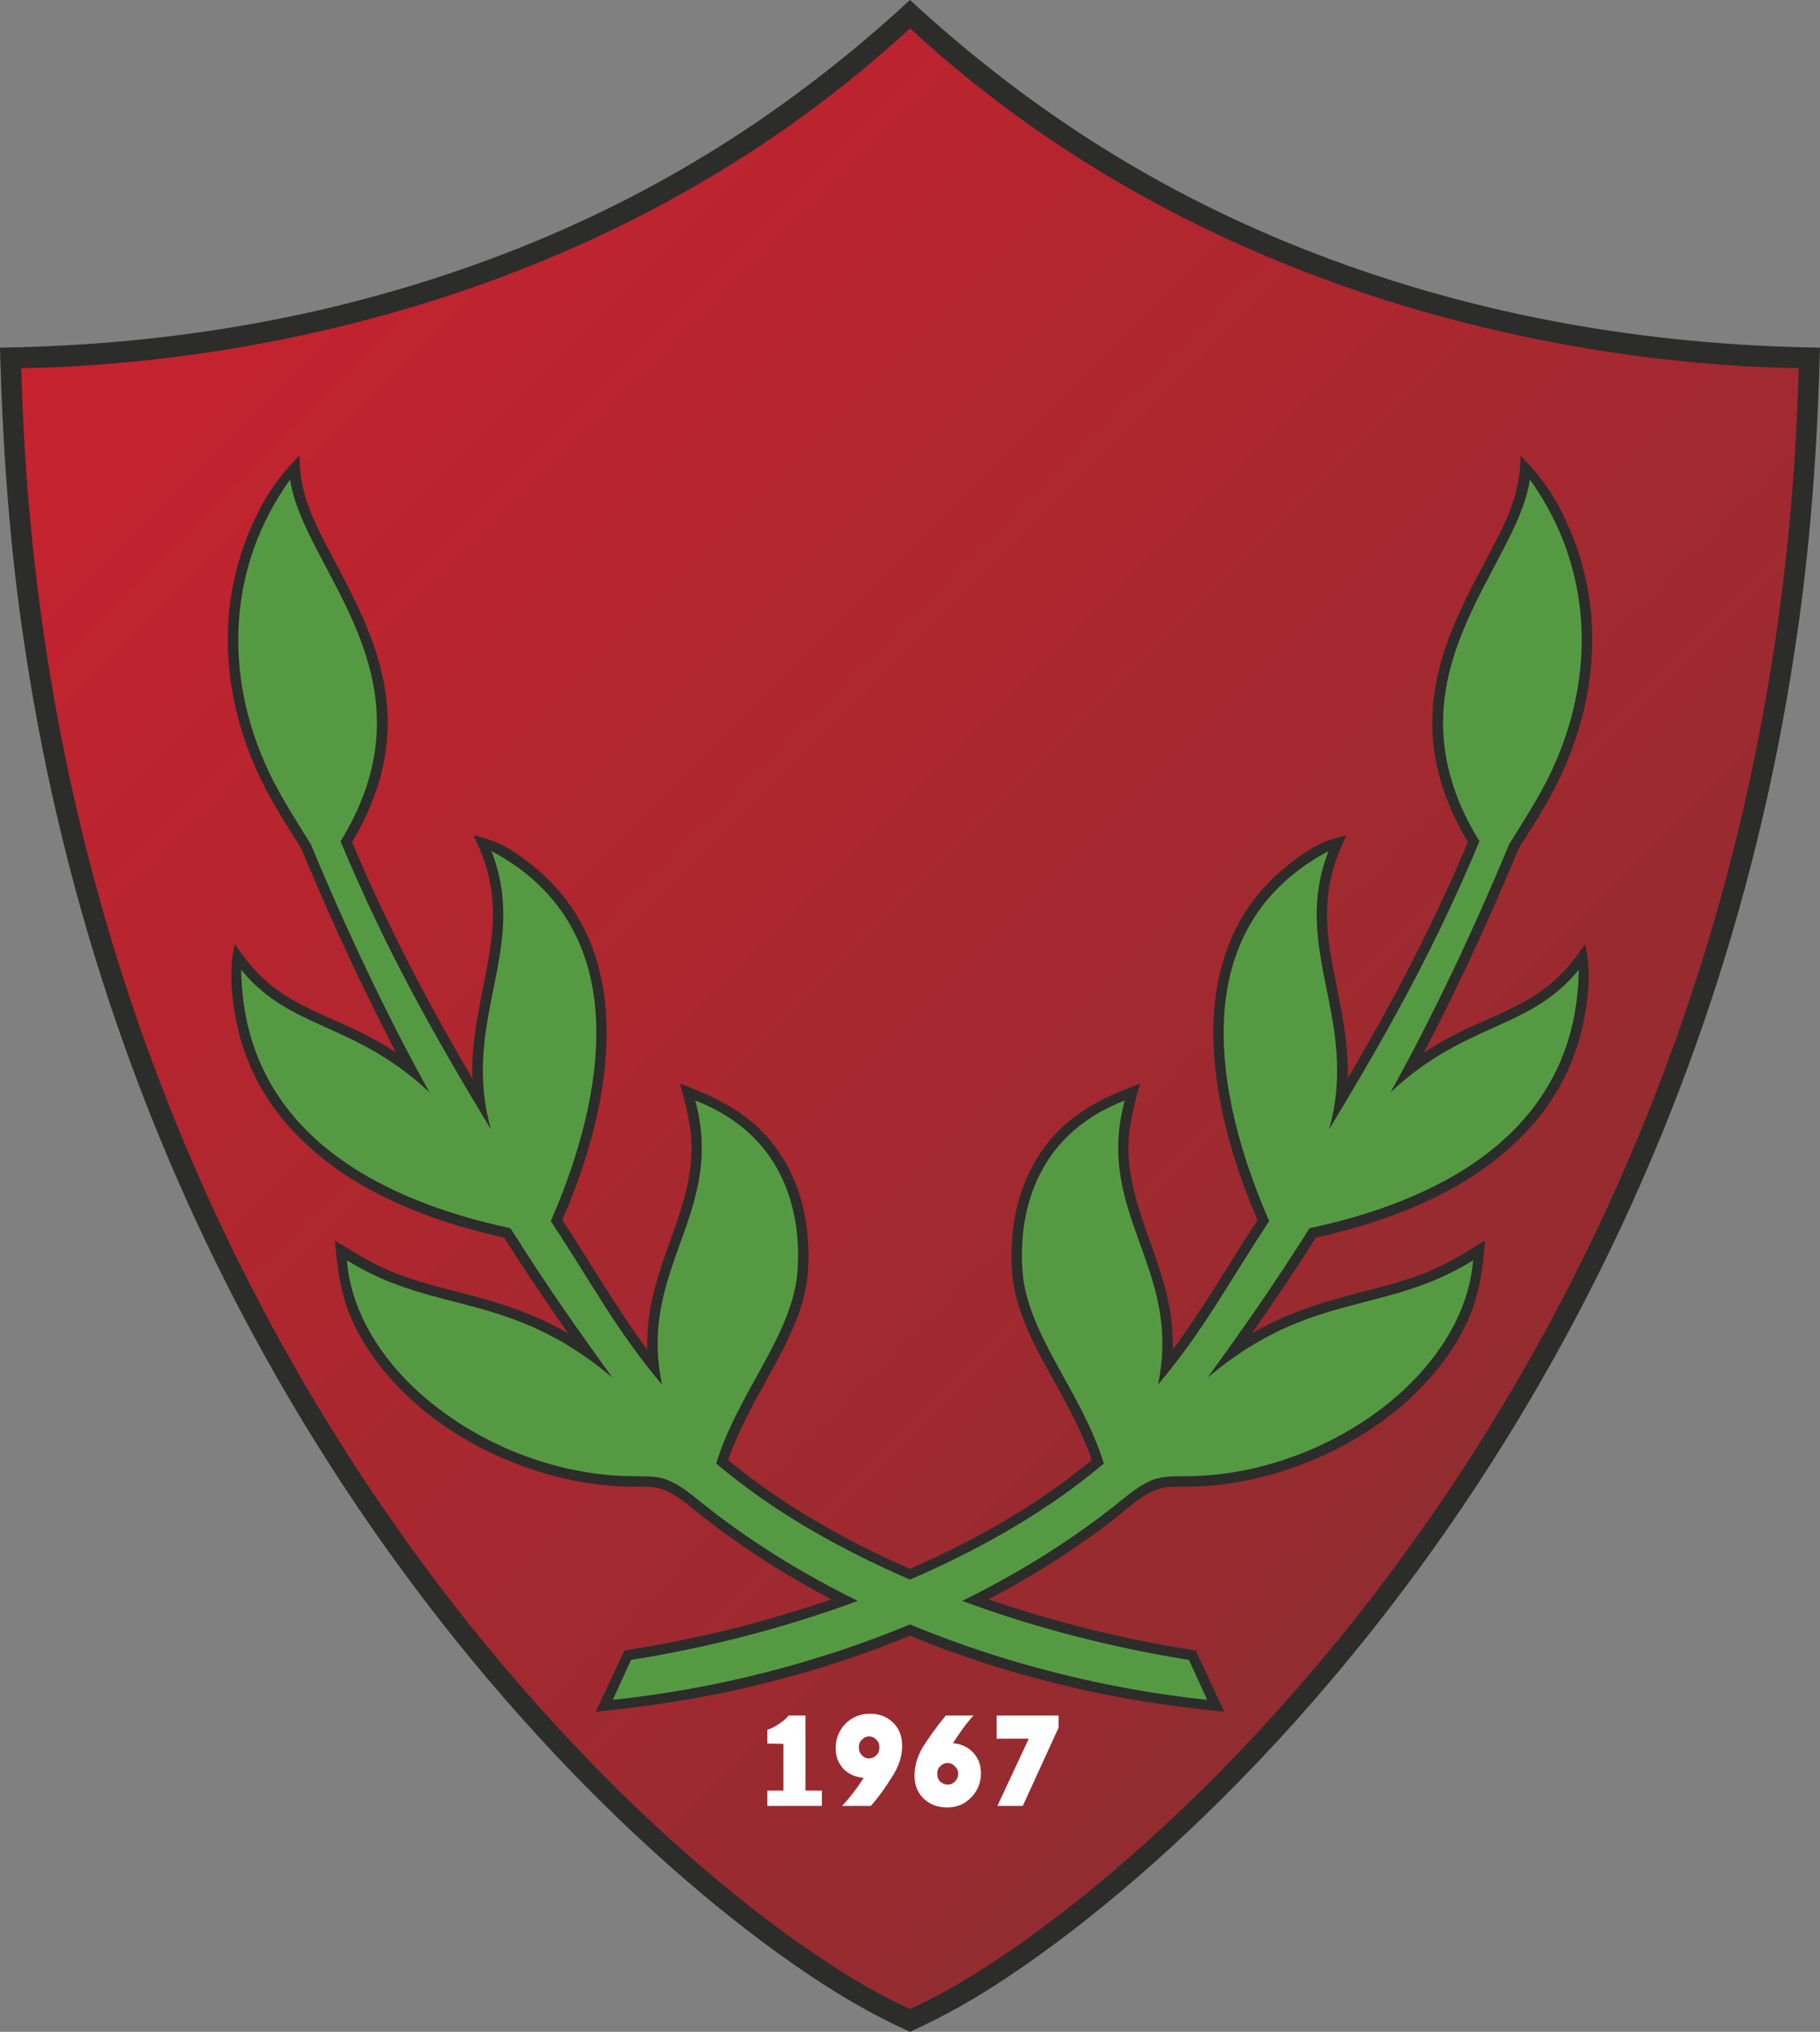 <?xml version="1.0" encoding="UTF-8" standalone="no"?>
<svg
   fill-rule="evenodd"
   viewBox="15.85 108.68 561.49 626.8"
   version="1.1"
   id="svg5"
   sodipodi:docname="hatayspor.svg"
   inkscape:version="1.4.2 (f4327f4, 2025-05-13)"
   xmlns:inkscape="http://www.inkscape.org/namespaces/inkscape"
   xmlns:sodipodi="http://sodipodi.sourceforge.net/DTD/sodipodi-0.dtd"
   xmlns="http://www.w3.org/2000/svg"
   xmlns:svg="http://www.w3.org/2000/svg">
  <rect x="15.85" y="108.68" width="561.49" height="626.8" fill="#808080" stroke="none"/>
  <sodipodi:namedview
     id="namedview5"
     pagecolor="#ffffff"
     bordercolor="#000000"
     borderopacity="0.25"
     inkscape:showpageshadow="2"
     inkscape:pageopacity="0.0"
     inkscape:pagecheckerboard="0"
     inkscape:deskcolor="#d1d1d1"
     inkscape:zoom="1.3576899"
     inkscape:cx="280.62373"
     inkscape:cy="313.39999"
     inkscape:window-width="1920"
     inkscape:window-height="1111"
     inkscape:window-x="-9"
     inkscape:window-y="-9"
     inkscape:window-maximized="1"
     inkscape:current-layer="svg5" />
  <path
     d="M296.595 735.48c-10.714-4.838-20.736-10.597-30.529-17.163-46.656-31.106-117.504-97.116-171.878-197.453-31.91-58.869-58.176-129.486-70.618-212.084-4.723-30.759-6.911-61.632-7.718-92.852 53.338-.806 105.178-9.676 155.175-28.8 47.461-18.202 88.243-44.006 125.568-78.451 37.325 34.445 78.106 60.249 125.568 78.451 49.997 19.124 101.836 27.994 155.174 28.8-.807 31.22-2.995 62.093-7.719 92.852-12.442 82.598-38.708 153.215-70.617 212.084-54.375 100.337-125.222 166.347-171.878 197.453-9.792 6.566-19.815 12.325-30.528 17.163"
     style="stroke:none;fill:#2c2c2b"
     id="path1" />
  <defs
     id="defs2">
    <linearGradient
       id="a"
       x1="6.75"
       x2="586.437"
       y1="133.1"
       y2="712.787"
       gradientUnits="userSpaceOnUse">
      <stop
         offset="0"
         style="stop-color:#cd212f"
         id="stop1" />
      <stop
         offset="1"
         style="stop-color:#812f30"
         id="stop2" />
    </linearGradient>
  </defs>
  <path
     d="M296.595 728.454c66.009-29.493 266.342-199.987 274.174-506.19-57.713-.921-177.984-16.127-274.174-104.832-96.193 88.705-216.461 103.911-274.177 104.832 7.834 306.203 208.167 476.697 274.177 506.19"
     style="stroke:none;fill:url(#a)"
     id="path2" />
  <path
     d="M124.485 368.453c21.428-36.058 6.913-63.36-5.183-86.285-6.106-11.519-11.06-20.39-11.06-32.947-5.875 5.991-9.907 11.405-13.594 19.239-4.837 10.022-7.487 20.505-8.294 31.103-1.151 16.359 2.189 33.063 9.562 48.615 2.995 6.567 7.027 12.903 11.175 19.584a42 42 0 0 1 1.843 2.995c8.87 21.312 18.546 42.394 29.145 62.67-7.142-4.726-13.824-7.719-20.16-10.484-6.566-2.995-12.672-5.76-18.202-10.138-4.838-3.917-8.064-7.949-11.404-12.903-1.498 6.336-1.382 12.558-.231 20.046 2.535 16.819 10.253 30.297 21.428 40.897 15.552 15.091 37.785 24.306 61.862 29.606 6.336 10.023 13.018 19.929 19.814 29.607-12.326-7.144-23.385-10.026-34.329-12.904-6.451-1.612-12.903-3.34-19.469-5.875-6.567-2.649-12.211-6.221-18.202-9.909.807 9.794 1.959 18.203 6.566 27.303 4.724 9.103 11.751 17.513 20.276 24.653 15.206 12.557 35.367 21.313 56.218 23.5 4.492.463 7.718.463 10.367.463 5.991 0 8.64 0 16.59 6.45 13.363 10.944 27.878 20.275 43.199 28.34a420 420 0 0 1-27.648 8.294c-11.981 3.11-24.076 5.528-36.287 7.487l-8.871 18.895c16.474-1.729 32.486-4.031 48.614-7.95 16.359-3.916 32.718-8.985 48.385-15.55 15.667 6.565 32.025 11.634 48.384 15.55 16.128 3.919 32.141 6.221 48.614 7.95l-8.87-18.895c-12.212-1.959-24.308-4.377-36.288-7.487a420 420 0 0 1-27.65-8.294c15.322-8.065 29.838-17.396 43.2-28.34 7.95-6.45 10.6-6.45 16.591-6.45 2.65 0 5.875 0 10.367-.463 20.852-2.187 41.011-10.943 56.217-23.5 8.525-7.14 15.554-15.55 20.275-24.653 4.61-9.1 5.761-17.509 6.568-27.303-5.991 3.688-11.637 7.26-18.202 9.909-6.566 2.535-13.019 4.263-19.469 5.875-10.943 2.878-22.003 5.76-34.329 12.904 6.797-9.678 13.477-19.584 19.813-29.607 24.079-5.3 46.312-14.515 61.863-29.606 11.175-10.6 18.894-24.078 21.428-40.897 1.152-7.488 1.266-13.71-.231-20.046-3.341 4.954-6.566 8.986-11.404 12.903-5.531 4.378-11.637 7.143-18.202 10.138-6.336 2.765-13.019 5.758-20.16 10.484 10.597-20.276 20.276-41.358 29.146-62.67a42 42 0 0 1 1.842-2.995c4.147-6.681 8.179-13.017 11.174-19.584 7.373-15.552 10.713-32.256 9.563-48.615-.806-10.598-3.456-21.081-8.295-31.103-3.686-7.834-7.719-13.248-13.594-19.239 0 12.557-4.953 21.428-11.059 32.947-12.095 22.925-26.611 50.227-5.183 86.285-10.6 25.344-23.271 49.421-37.096 72.923.346-10.141-1.612-19.24-3.339-28.225-1.843-9.217-3.687-18.202-2.765-27.648.69-7.143 2.765-12.903 5.76-19.124-7.144 1.613-10.714 3.572-16.589 8.065-19.699 14.745-25.115 35.827-24.424 56.101.692 21.888 8.641 43.085 13.594 54.491-8.755 13.363-16.703 27.188-26.151 39.975 0-3.803-.229-7.375-.69-10.828-1.153-7.834-3.802-15.323-6.451-22.813-3.226-9.099-6.452-17.969-6.568-28.338 0-7.027 1.729-13.362 3.573-20.043-13.132 4.837-24.307 10.597-31.911 23.269-7.143 11.75-8.179 24.768-7.602 34.331.806 12.094 6.797 23.037 13.247 34.56 4.147 7.602 8.524 15.549 11.406 23.961-16.705 13.708-35.944 24.766-56.103 33.523-20.16-8.757-39.399-19.815-56.103-33.523 2.88-8.412 7.257-16.359 11.405-23.961 6.451-11.523 12.441-22.466 13.248-34.56.576-9.563-.461-22.581-7.603-34.331-7.603-12.672-18.778-18.432-31.911-23.269 1.844 6.681 3.572 13.016 3.572 20.043-.116 10.369-3.341 19.239-6.567 28.338-2.65 7.49-5.299 14.979-6.451 22.813-.46 3.453-.691 7.025-.691 10.828-9.447-12.787-17.395-26.612-26.151-39.975 4.954-11.406 12.903-32.603 13.594-54.491.691-20.274-4.724-41.356-24.423-56.101-5.875-4.493-9.446-6.452-16.588-8.065 2.994 6.221 5.069 11.981 5.76 19.124.921 9.446-.922 18.431-2.766 27.648-1.727 8.985-3.686 18.084-3.34 28.225-13.824-23.502-26.496-47.579-37.095-72.923"
     style="stroke:none;fill:#2c2c2b"
     id="path3" />
  <path
     d="M472.274 368.223c-13.823 33.062-27.994 58.407-46.426 88.934 9.562-33.638-11.98-55.757-.115-85.939-52.3 27.763-27.763 92.506-18.316 114.165-12.672 19.122-20.044 33.521-34.33 50.456 3.342-15.669 0-27.763-4.031-39.284-5.185-14.744-11.521-28.685-6.221-48.385-28.915 11.175-32.603 36.75-31.565 52.188 1.267 19.928 18.315 37.556 25.112 59.788-16.934 14.399-37.668 26.265-59.787 35.828-22.119-9.563-42.855-21.429-59.789-35.828 6.796-22.232 23.846-39.86 25.113-59.788 1.037-15.438-2.649-41.013-31.565-52.188 5.299 19.7-1.037 33.641-6.22 48.385-4.032 11.521-7.373 23.615-4.032 39.284-14.286-16.935-21.658-31.334-34.33-50.456 9.446-21.659 33.984-86.402-18.317-114.165 11.865 30.182-9.677 52.301-.115 85.939-18.432-30.527-32.602-55.872-46.426-88.934 30.989-50.458-11.635-83.866-15.551-111.629-19.585 27.302-20.506 60.71-6.567 90.202 3.456 7.372 8.179 14.63 13.017 22.463 10.369 25.115 23.386 52.762 36.519 76.377-23.386-21.888-42.739-19.006-58.06-37.784.575 47.462 38.707 70.271 83.059 79.718 10.829 17.165 20.274 30.644 31.449 46.081-32.026-26.959-54.489-19.125-81.907-36.174 2.65 33.062 40.09 62.093 79.603 66.125 15.437 1.612 16.473-2.304 28.685 7.718 14.86 12.097 31.565 22.466 49.306 31.219-23.271 8.641-47.463 14.631-69.927 18.203l-5.645 12.326c30.644-3.226 62.323-11.06 91.7-23.27 29.375 12.21 61.056 20.044 91.7 23.27l-5.648-12.326c-22.462-3.572-46.654-9.562-69.924-18.203 17.741-8.753 34.444-19.122 49.306-31.219 12.209-10.022 13.247-6.106 28.685-7.718 39.512-4.032 76.953-33.063 79.602-66.125-27.419 17.049-49.881 9.215-81.907 36.174 11.173-15.437 20.62-28.916 31.449-46.081 44.352-9.447 82.484-32.256 83.059-79.718-15.32 18.778-34.676 15.896-58.06 37.784 13.133-23.615 26.15-51.262 36.519-76.377 4.838-7.833 9.56-15.091 13.018-22.463 13.938-29.492 13.016-62.9-6.568-90.202-3.916 27.763-46.541 61.171-15.552 111.629"
     style="stroke:none;fill:#559a43"
     id="path4" />
  <path
     d="m 452.46,282.859 c -436.61,-174.179 -436.61,-174.179 0,0 z M 156.857,246.917 h -8.871 23.041 z m 107.481,390.987 h -5.184 c -1.152,1.617 -4.722,3.919 -6.566,4.378 v 4.263 l 4.954,0.116 v 14.4 h -4.954 v 4.725 h 16.819 v -4.725 h -5.069 z m 45.504,8.526 c 1.959,-2.994 3.803,-5.76 6.337,-8.526 h -8.525 c -2.995,3.573 -5.3,6.914 -7.143,9.794 -1.729,2.881 -2.535,6.107 -2.535,8.756 0,2.879 0.921,5.182 2.765,7.026 1.96,1.843 4.263,2.765 7.258,2.765 h 0.23 c 2.881,0 5.3,-1.036 7.258,-3.109 1.957,-1.959 2.995,-4.494 2.995,-7.487 0,-2.535 -0.806,-4.61 -2.418,-6.338 -1.612,-1.728 -3.688,-2.65 -6.222,-2.881 m 0.576,11.865 c -0.576,0.578 -1.267,0.922 -2.189,0.922 -0.921,0 -1.613,-0.344 -2.303,-0.922 -0.691,-0.69 -0.922,-1.497 -0.922,-2.419 0,-0.922 0.231,-1.727 0.922,-2.303 0.69,-0.69 1.382,-1.037 2.303,-1.037 0.806,0 1.613,0.347 2.189,1.037 0.692,0.576 1.038,1.381 1.038,2.303 0,0.923 -0.346,1.729 -1.038,2.419 m 12.901,-20.391 v 7.144 h 9.91 l -9.678,20.738 h 7.835 l 11.058,-24.194 v -3.688 z m -39.167,-0.575 h -0.114 c -2.995,0.116 -5.415,1.154 -7.373,3.114 -1.958,2.071 -2.995,4.49 -2.995,7.602 0,2.534 0.806,4.606 2.418,6.335 1.613,1.612 3.687,2.534 6.222,2.766 -1.959,2.993 -4.147,5.99 -6.682,8.64 h 8.871 c 3.34,-3.803 4.953,-6.453 7.142,-9.91 1.843,-3.109 2.534,-6.105 2.534,-8.641 0,-2.877 -0.922,-5.296 -2.765,-7.14 -1.958,-1.844 -4.262,-2.766 -7.258,-2.766 m 2.075,12.788 c -0.577,0.691 -1.383,0.922 -2.189,1.037 h -0.115 c -0.848,-0.002 -1.651,-0.382 -2.189,-1.037 -0.691,-0.69 -0.922,-1.497 -0.922,-2.419 0,-0.922 0.231,-1.728 0.922,-2.302 0.537,-0.657 1.341,-1.038 2.189,-1.038 h 0.115 c 0.806,0 1.612,0.343 2.189,1.038 0.691,0.574 0.921,1.38 0.921,2.302 0,0.922 -0.23,1.729 -0.921,2.419"
     style="fill:#ffffff;stroke:none"
     id="path5"
     sodipodi:nodetypes="ccccccccccccccccccccccscsscssccscscscsccccccccccccscccccsccccccscsscsc" />
</svg>
